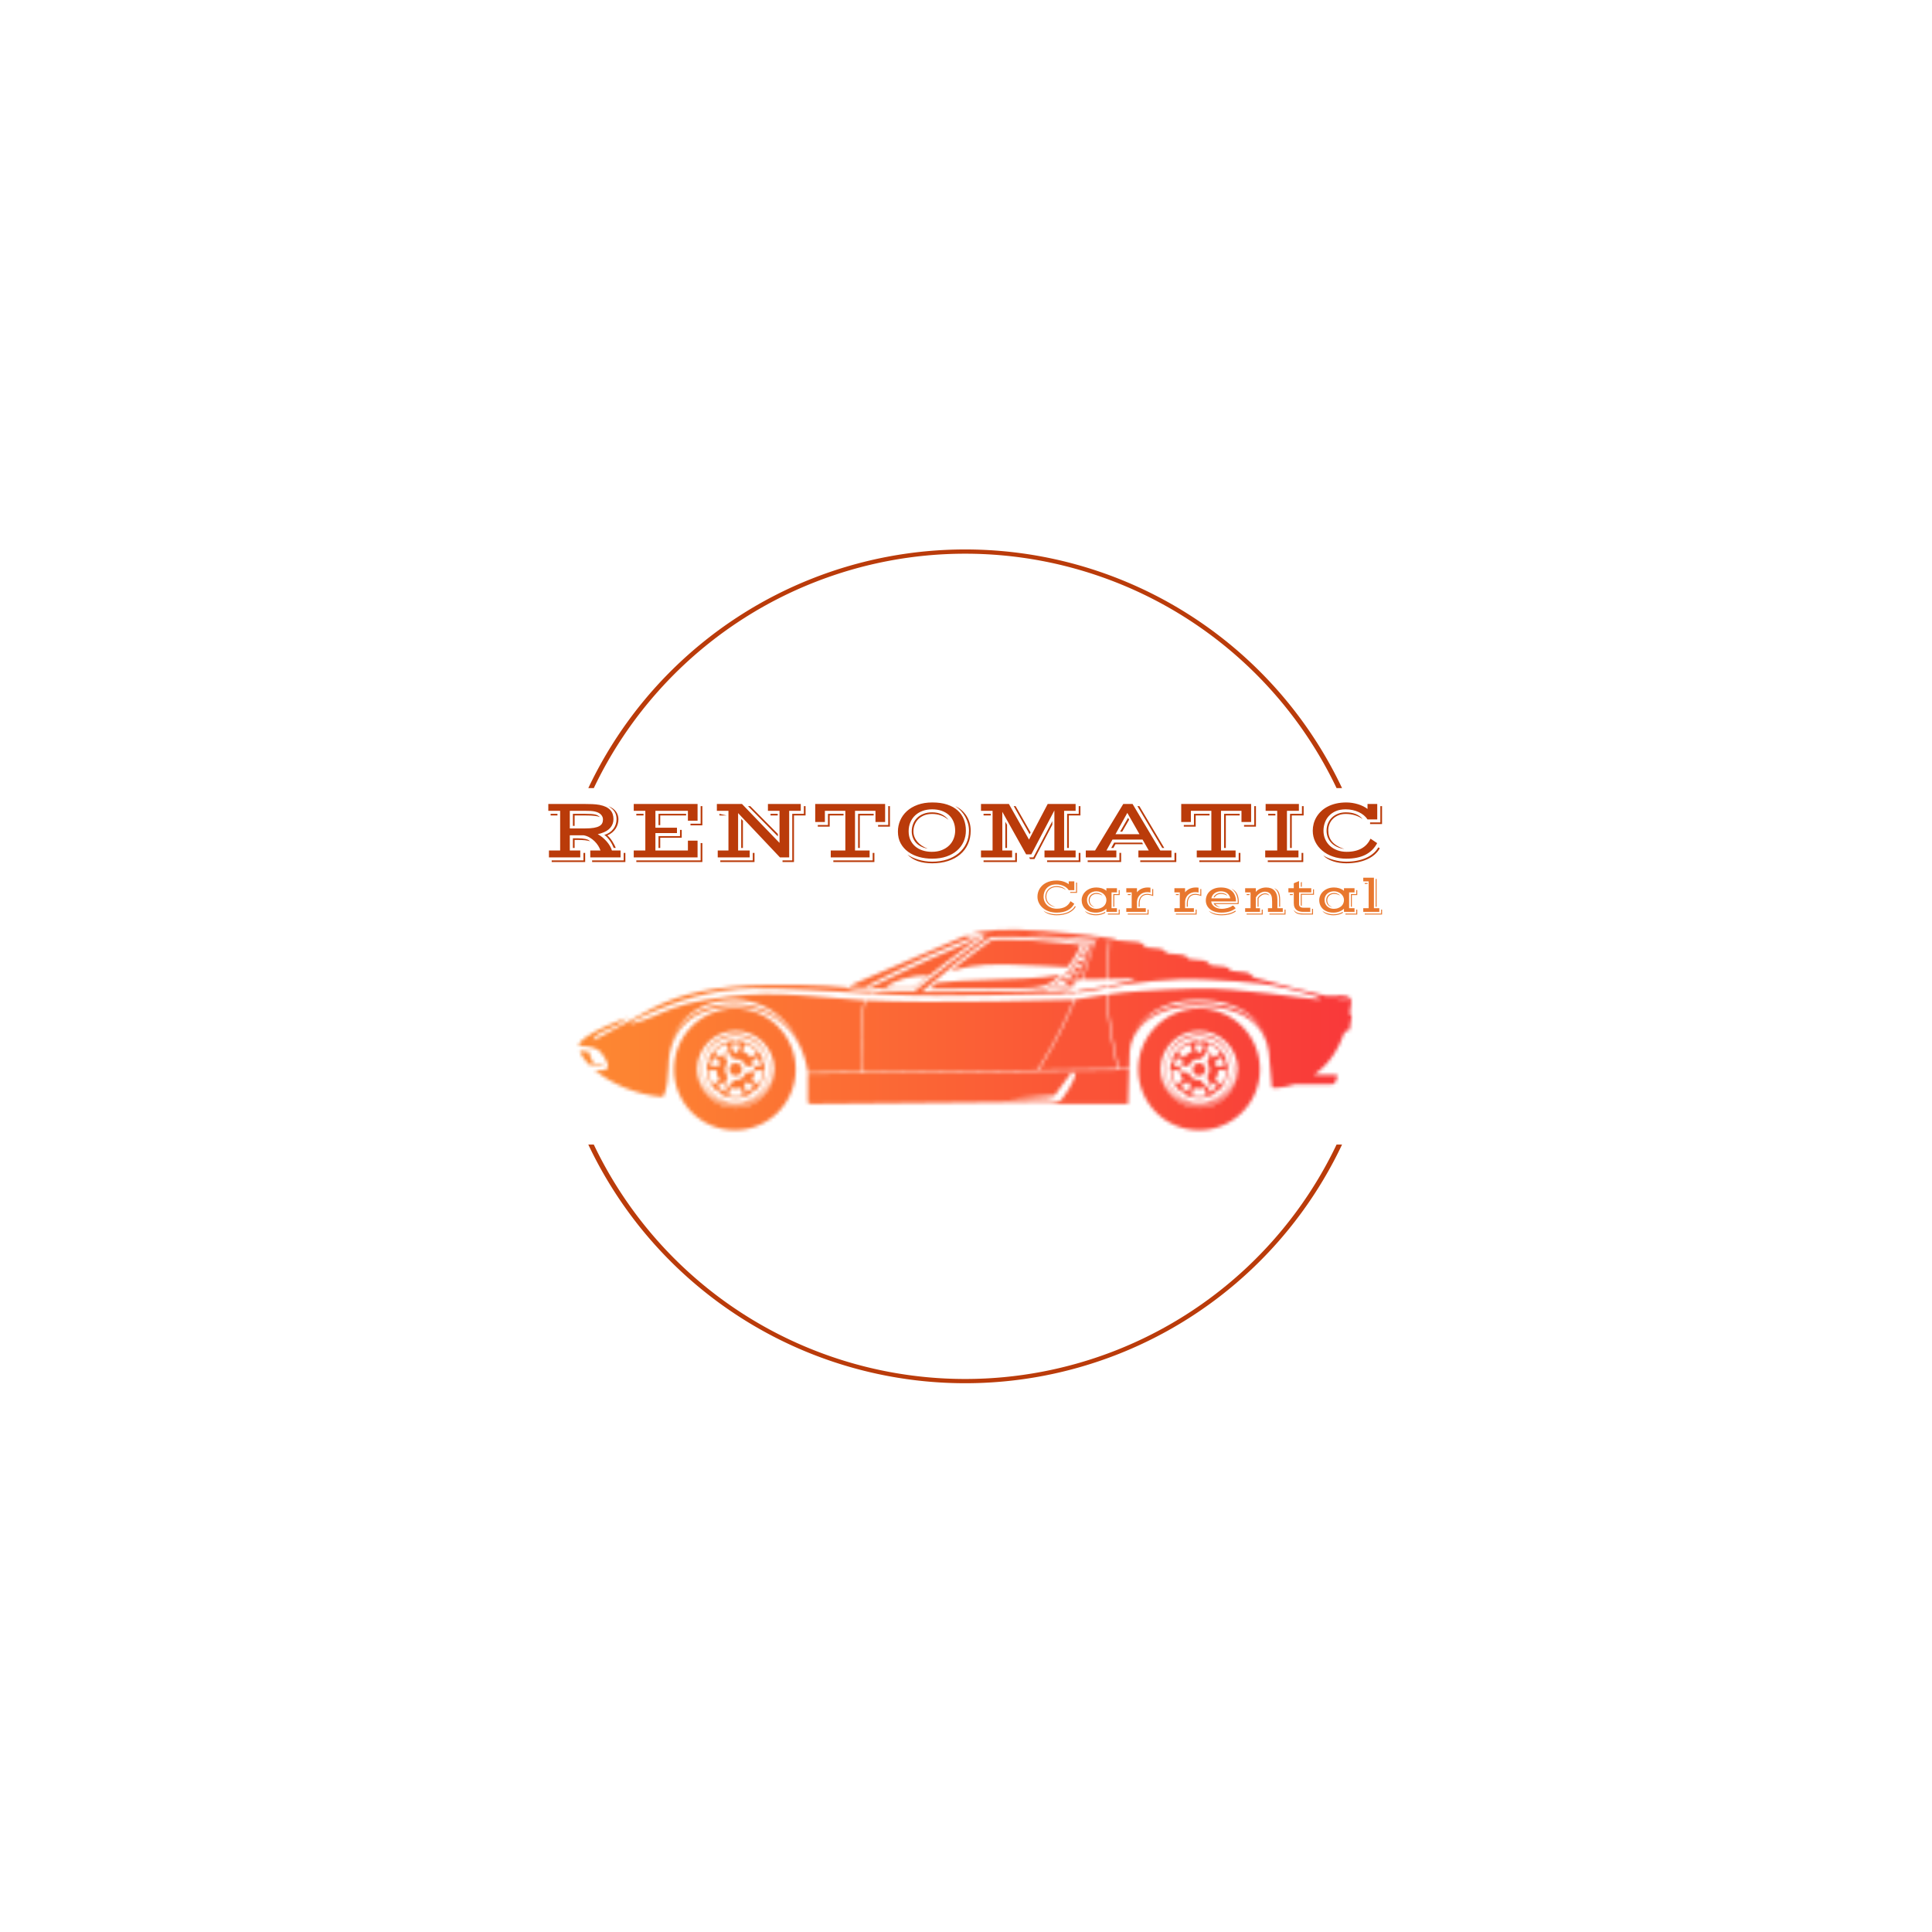 <svg xmlns="http://www.w3.org/2000/svg" version="1.1" xmlns:xlink="http://www.w3.org/1999/xlink" xmlns:svgjs="http://svgjs.dev/svgjs" width="1000" height="1000" viewBox="0 0 1000 1000"><rect width="1000" height="1000" fill="#ffffff"></rect><g transform="matrix(0.7,0,0,0.7,149.576,282.127)"><svg viewBox="0 0 396 247" data-background-color="#ffffff" preserveAspectRatio="xMidYMid meet" height="623" width="1000" xmlns="http://www.w3.org/2000/svg" xmlns:xlink="http://www.w3.org/1999/xlink"><g id="tight-bounds" transform="matrix(1,0,0,1,0.24,-0.1)"><svg viewBox="0 0 395.52 247.2" height="247.2" width="395.52"><g><svg></svg></g><g><svg viewBox="0 0 395.52 247.2" height="247.2" width="395.52"><g transform="matrix(1,0,0,1,75.544,75.556)"><svg viewBox="0 0 244.431 96.089" height="96.089" width="244.431"><g><svg viewBox="0 0 244.431 96.089" height="96.089" width="244.431"><g><svg viewBox="0 0 244.431 33.076" height="33.076" width="244.431"><g id="textblocktransform"><svg viewBox="0 0 244.431 33.076" height="33.076" width="244.431" id="textblock"><g><svg viewBox="0 0 244.431 17.84" height="17.84" width="244.431"><g transform="matrix(1,0,0,1,0,0)"><svg width="244.431" viewBox="3.52 -31.25 474.31 34.62" height="17.84" data-palette-color="#ba3b0a"><g class="wordmark-text-0" data-fill-palette-color="primary" id="text-0"><path d="M3.88 0L3.88-3.91 10.25-3.91 10.25-26.49 3.52-26.49 3.52-30.4 23.51-30.4Q26.32-30.4 28.58-30.3 30.83-30.2 32.67-29.86L32.67-29.86Q34.81-29.44 36.32-28.71 37.82-27.98 38.77-26.94 39.72-25.9 40.15-24.6 40.58-23.29 40.58-21.75L40.58-21.75Q40.58-18.95 38.82-16.87 37.06-14.79 33.52-13.7L33.52-13.7Q33.08-13.55 32.6-13.44 32.13-13.33 31.64-13.21L31.64-13.21Q32.93-12.52 34.23-11.47 35.52-10.42 36.62-9.18 37.72-7.93 38.54-6.58 39.36-5.22 39.7-3.91L39.7-3.91 44.63-3.91 44.63 0 27.39 0 27.39-3.91 33.2-3.91Q32.79-5.22 31.91-6.62 31.03-8.01 29.79-9.23 28.54-10.45 26.97-11.35 25.39-12.26 23.61-12.57L23.61-12.57 15.75-12.57 15.75-3.91 21.7-3.91 21.7 0 3.88 0ZM35.38-12.77L35.38-12.77Q37.01-13.26 38.31-14.14 39.6-15.01 40.49-16.19 41.38-17.36 41.86-18.77 42.33-20.19 42.33-21.73L42.33-21.73Q42.33-22.8 42.11-23.8 41.89-24.8 41.36-25.72 40.82-26.64 39.92-27.49 39.01-28.34 37.67-29.15L37.67-29.15Q39.18-28.59 40.27-27.8 41.36-27 42.05-26.03 42.75-25.05 43.08-23.96 43.41-22.88 43.41-21.73L43.41-21.73Q43.41-20.31 43.03-18.97 42.65-17.63 41.88-16.42 41.11-15.21 39.92-14.21 38.72-13.21 37.11-12.5L37.11-12.5Q37.84-11.91 38.56-11.05 39.28-10.18 39.92-9.19 40.55-8.2 41.06-7.21 41.58-6.23 41.87-5.4L41.87-5.4 40.72-5.4Q40.36-6.35 39.81-7.41 39.26-8.47 38.56-9.47 37.87-10.47 37.06-11.34 36.25-12.21 35.38-12.77ZM15.75-16.48L24.56-16.48Q27.49-16.48 29.42-16.81 31.35-17.14 32.51-17.79 33.67-18.43 34.14-19.38 34.62-20.34 34.62-21.56L34.62-21.56Q34.62-23.07 33.54-24.28 32.47-25.49 30.13-26.07L30.13-26.07Q29.03-26.34 27.64-26.42 26.25-26.49 24.56-26.49L24.56-26.49 15.75-26.49 15.75-16.48ZM17.5-17.94L17.5-24.78 24.56-24.78Q26.56-24.78 27.91-24.69 29.25-24.61 30.18-24.39 31.1-24.17 31.71-23.82 32.32-23.46 32.84-22.92L32.84-22.92Q32.35-23.14 31.68-23.32 31.01-23.49 30.03-23.61 29.05-23.73 27.72-23.79 26.39-23.85 24.56-23.85L24.56-23.85 18.48-23.85 18.48-17.94 17.5-17.94ZM4.83-23.85L4.83-24.78 8.72-24.78 8.72-23.85 4.83-23.85ZM17.5-5.37L17.5-10.86 20.46-10.86Q22.8-10.86 24.62-10.49 26.44-10.11 27.27-9.18L27.27-9.18Q26.59-9.38 25.92-9.52 25.24-9.67 24.4-9.75 23.56-9.84 22.45-9.89 21.34-9.94 19.78-9.94L19.78-9.94 18.48-9.94 18.48-5.37 17.5-5.37ZM28.44 1.71L46.39 1.71 46.39-2.54 47.36-2.54 47.36 2.64 28.44 2.64 28.44 1.71ZM5.44 1.71L23.51 1.71 23.51-2.54 24.49-2.54 24.49 2.64 5.44 2.64 5.44 1.71ZM52.12 0L52.12-3.91 58.71-3.91 58.71-26.49 52.12-26.49 52.12-30.4 88.43-30.4 88.43-20.87 82.93-20.87 82.93-26.49 64.45-26.49 64.45-16.87 76.71-16.87 76.71-13.82 64.45-13.82 64.45-3.91 82.93-3.91 82.93-9.52 88.43-9.52 88.43 0 52.12 0ZM84.4-18.24L84.4-19.17 90.18-19.17 90.18-29.17 91.16-29.17 91.16-18.24 84.4-18.24ZM66.21-18.33L66.21-24.78 81.91-24.78 81.91-23.85 67.19-23.85 67.19-18.33 66.21-18.33ZM53.59-23.85L53.59-24.78 57.69-24.78 57.69-23.85 53.59-23.85ZM66.21-5.37L66.21-12.11 78.44-12.11 78.44-15.65 79.42-15.65 79.42-11.18 67.19-11.18 67.19-5.37 66.21-5.37ZM53.59 1.71L90.18 1.71 90.18-8.15 91.16-8.15 91.16 2.64 53.59 2.64 53.59 1.71ZM99.9 0L99.9-3.91 106-3.91 106-26.49 99.41-26.49 99.41-30.4 113.69-30.4 135.05-8.25 135.05-26.49 128.46-26.49 128.46-30.4 147.14-30.4 147.14-26.49 140.55-26.49 140.55 0 135.3 0 111.49-25.2 111.49-3.91 118.09-3.91 118.09 0 99.9 0ZM136.76 1.71L142.3 1.71 142.3-24.78 148.9-24.78 148.9-29.17 149.87-29.17 149.87-23.85 143.28-23.85 143.28 2.64 136.76 2.64 136.76 1.71ZM117.11-29.17L118.4-29.17 134.1-13.35 134.1-11.94 117.11-29.17ZM129.93-23.85L129.93-24.78 134.03-24.78 134.03-23.85 129.93-23.85ZM100.87-23.85L100.87-24.78 104.98-23.85 104.98-23.85 100.87-23.85ZM113.25-5.37L113.25-21.88 114.23-20.8 114.23-5.37 113.25-5.37ZM101.36 1.71L119.84 1.71 119.84-2.54 120.82-2.54 120.82 2.64 101.36 2.64 101.36 1.71ZM164.2 0L164.2-3.91 172.5-3.91 172.5-26.49 160.86-26.49 160.86-20.14 155.36-20.14 155.36-30.4 195.13-30.4 195.13-20.14 189.64-20.14 189.64-26.49 178-26.49 178-3.91 186.3-3.91 186.3 0 164.2 0ZM191.11-17.5L191.11-18.43 196.89-18.43 196.89-29.17 197.87-29.17 197.87-17.5 191.11-17.5ZM179.75-5.37L179.75-24.78 188.62-24.78 188.62-23.85 180.73-23.85 180.73-5.37 179.75-5.37ZM156.83-17.5L156.83-18.43 162.61-18.43 162.61-24.78 171.48-24.78 171.48-23.85 163.59-23.85 163.59-17.5 156.83-17.5ZM165.67 1.71L188.05 1.71 188.05-2.54 189.03-2.54 189.03 2.64 165.67 2.64 165.67 1.71ZM202.41-14.67L202.41-14.67Q202.41-18.02 203.71-21.03 205.02-24.05 207.51-26.32 210-28.59 213.65-29.92 217.3-31.25 221.99-31.25L221.99-31.25Q226.87-31.25 230.47-30.04 234.07-28.83 236.43-26.68 238.78-24.54 239.93-21.61 241.08-18.68 241.08-15.23L241.08-15.23Q241.08-11.89 239.8-8.98 238.52-6.08 236.07-3.92 233.63-1.76 230.06-0.51 226.48 0.73 221.91 0.73L221.91 0.73Q217.98 0.73 214.46-0.24 210.93-1.22 208.24-3.16 205.56-5.1 203.98-7.98 202.41-10.86 202.41-14.67ZM207.8-1.66L207.8-1.66Q209.05-0.76 210.62-0.01 212.2 0.73 214.02 1.28 215.83 1.83 217.84 2.14 219.84 2.44 221.91 2.44L221.91 2.44Q226.45 2.44 230.29 1.21 234.12-0.02 236.9-2.33 239.69-4.64 241.26-7.9 242.84-11.16 242.84-15.23L242.84-15.23Q242.84-17.26 242.29-19.25 241.74-21.24 240.74-23.05 239.74-24.85 238.3-26.42 236.86-27.98 235.07-29.15L235.07-29.15Q237.15-28.2 238.77-26.75 240.4-25.29 241.52-23.49 242.64-21.68 243.23-19.58 243.81-17.48 243.81-15.23L243.81-15.23Q243.81-11.01 242.26-7.57 240.71-4.13 237.84-1.7 234.98 0.73 230.93 2.05 226.89 3.37 221.91 3.37L221.91 3.37Q217.3 3.37 213.74 2.14 210.17 0.9 207.8-1.66ZM208.51-14.87L208.51-14.87Q208.51-12.08 209.51-9.91 210.51-7.74 212.28-6.24 214.05-4.74 216.46-3.96 218.86-3.17 221.69-3.17L221.69-3.17Q224.94-3.17 227.42-4.16 229.9-5.15 231.58-6.81 233.27-8.47 234.12-10.66 234.98-12.84 234.98-15.23L234.98-15.23Q234.98-17.99 234.06-20.24 233.14-22.49 231.45-24.06 229.75-25.63 227.32-26.49 224.89-27.34 221.87-27.34L221.87-27.34Q218.94-27.34 216.48-26.45 214.03-25.56 212.26-23.93 210.49-22.29 209.5-19.98 208.51-17.68 208.51-14.87ZM210.27-14.79L210.27-14.79Q210.27-17.04 211.04-19.02 211.81-21 213.3-22.46 214.78-23.93 216.93-24.78 219.08-25.63 221.87-25.63L221.87-25.63Q224.92-25.63 227.26-24.52 229.6-23.41 231.22-21.34L231.22-21.34Q228.92-23.22 226.64-23.96 224.36-24.71 221.87-24.71L221.87-24.71Q219.35-24.71 217.37-23.93 215.4-23.14 214.04-21.79 212.69-20.43 211.97-18.63 211.24-16.82 211.24-14.79L211.24-14.79Q211.24-13.18 211.81-11.71 212.37-10.23 213.42-8.96 214.47-7.69 215.96-6.69 217.45-5.69 219.33-5L219.33-5Q217.15-5.35 215.46-6.24 213.76-7.13 212.61-8.42 211.46-9.72 210.87-11.34 210.27-12.96 210.27-14.79ZM249.67 0L249.67-3.91 256.26-3.91 256.26-26.49 249.67-26.49 249.67-30.4 265.54-30.4 276.99-10.13 287.63-30.4 303.5-30.4 303.5-26.49 296.96-26.49 296.96-3.91 303.5-3.91 303.5 0 285.8 0 285.8-3.91 291.42-3.91 291.42-26.71 278.31-1.73 275.35-1.73 261.8-25.93 261.8-3.91 267.37-3.91 267.37 0 249.67 0ZM298.67-5.37L298.67-24.78 305.26-24.78 305.26-29.17 306.24-29.17 306.24-23.85 299.65-23.85 299.65-5.37 298.67-5.37ZM277.33-13.18L268.3-29.15 269.37-29.15 277.89-14.21 277.33-13.18ZM251.13-23.85L251.13-24.78 255.24-24.78 255.24-23.85 251.13-23.85ZM277.06 0L279.46 0 290.25-20.61 290.25-18.58 280.09 0.93 277.58 0.93 277.06 0ZM263.51-5.37L263.51-20.31 264.49-18.58 264.49-5.37 263.51-5.37ZM287.27 1.71L305.26 1.71 305.26-2.54 306.24-2.54 306.24 2.64 287.27 2.64 287.27 1.71ZM251.13 1.71L269.13 1.71 269.13-2.54 270.1-2.54 270.1 2.64 251.13 2.64 251.13 1.71ZM309.29 0L309.29-3.91 314.56-3.91 330.62-30.4 335.9-30.4 351.67-3.91 358.02-3.91 358.02 0 339.22 0 339.22-3.91 345.13-3.91 341.59-10.13 324.47-10.13 321.03-3.91 326.67-3.91 326.67 0 309.29 0ZM338.66-29.15L339.78-29.15 353.92-5.37 352.79-5.37 338.66-29.15ZM326.18-13.18L339.83-13.18 332.92-25.32 326.18-13.18ZM328.82-14.65L333.36-22.53 333.94-21.46 330.01-14.65 328.82-14.65ZM323.76-5.37L325.42-8.42 341.37-8.42 341.81-7.5 326.16-7.5 325.01-5.37 323.76-5.37ZM340.27 1.71L359.75 1.71 359.75-2.56 360.78-2.56 360.78 2.64 340.27 2.64 340.27 1.71ZM310.36 1.71L328.43 1.71 328.43-2.56 329.4-2.56 329.4 2.64 310.36 2.64 310.36 1.71ZM372.42 0L372.42-3.91 380.72-3.91 380.72-26.49 369.07-26.49 369.07-20.14 363.58-20.14 363.58-30.4 403.35-30.4 403.35-20.14 397.86-20.14 397.86-26.49 386.21-26.49 386.21-3.91 394.51-3.91 394.51 0 372.42 0ZM399.32-17.5L399.32-18.43 405.11-18.43 405.11-29.17 406.09-29.17 406.09-17.5 399.32-17.5ZM387.97-5.37L387.97-24.78 396.83-24.78 396.83-23.85 388.95-23.85 388.95-5.37 387.97-5.37ZM365.05-17.5L365.05-18.43 370.83-18.43 370.83-24.78 379.69-24.78 379.69-23.85 371.81-23.85 371.81-17.5 365.05-17.5ZM373.88 1.71L396.27 1.71 396.27-2.54 397.25-2.54 397.25 2.64 373.88 2.64 373.88 1.71ZM411.36 0L411.36-3.91 418.19-3.91 418.19-26.49 411.6-26.49 411.6-30.4 430.52-30.4 430.52-26.49 423.73-26.49 423.73-3.91 430.28-3.91 430.28 0 411.36 0ZM425.49-5.37L425.49-24.78 432.26-24.78 432.26-29.17 433.23-29.17 433.23-23.85 426.47-23.85 426.47-5.37 425.49-5.37ZM413.07-23.85L413.07-24.78 417.17-24.78 417.17-23.85 413.07-23.85ZM412.82 1.71L432.04 1.71 432.04-2.54 433.01-2.54 433.01 2.64 412.82 2.64 412.82 1.71ZM438.41-15.19L438.41-15.19Q438.41-17.21 438.93-19.19 439.46-21.17 440.52-22.95 441.58-24.73 443.17-26.26 444.75-27.78 446.88-28.89 449-30 451.67-30.63 454.35-31.25 457.55-31.25L457.55-31.25Q459.25-31.25 460.94-30.98 462.62-30.71 464.17-30.24 465.72-29.76 467.1-29.08 468.48-28.39 469.56-27.56L469.56-27.56 469.56-30.4 475.1-30.4 475.1-21.61 469.56-21.61Q468.78-22.85 467.51-23.91 466.24-24.98 464.63-25.73 463.01-26.49 461.11-26.92 459.21-27.34 457.16-27.34L457.16-27.34Q453.93-27.34 451.55-26.32 449.17-25.29 447.61-23.6 446.05-21.9 445.28-19.71 444.51-17.53 444.51-15.19L444.51-15.19Q444.51-12.55 445.49-10.34 446.46-8.13 448.21-6.54 449.95-4.96 452.37-4.06 454.79-3.17 457.69-3.17L457.69-3.17Q460.33-3.17 462.48-3.69 464.63-4.2 466.31-5.16 468-6.13 469.23-7.52 470.46-8.91 471.29-10.64L471.29-10.64 475.05-8.11Q472.78-3.76 468.42-1.51 464.06 0.73 457.47 0.73L457.47 0.73Q453.32 0.73 449.83-0.49 446.34-1.71 443.8-3.86 441.26-6.01 439.83-8.91 438.41-11.82 438.41-15.19ZM471.02-18.97L471.02-19.9 476.86-19.9 476.86-29.15 477.83-29.15 477.83-18.97 471.02-18.97ZM446.27-15.21L446.27-15.21Q446.27-17.48 447.07-19.38 447.88-21.29 449.33-22.68 450.78-24.07 452.8-24.85 454.81-25.63 457.25-25.63L457.25-25.63Q460.45-25.63 462.88-24.65 465.31-23.66 466.77-21.83L466.77-21.83Q464.65-23.32 462.27-24.01 459.89-24.71 457.16-24.71L457.16-24.71Q454.84-24.71 452.99-23.95 451.15-23.19 449.87-21.91 448.59-20.63 447.91-18.93 447.24-17.24 447.24-15.36L447.24-15.36Q447.24-13.53 447.74-11.95 448.24-10.38 449.33-9.06 450.42-7.74 452.15-6.67 453.88-5.59 456.37-4.79L456.37-4.79Q454.08-5.1 452.21-5.98 450.34-6.86 449.03-8.2 447.71-9.55 446.99-11.32 446.27-13.09 446.27-15.21ZM444.36-1.17L444.36-1.17Q445.53-0.37 447.08 0.31 448.63 0.98 450.36 1.45 452.08 1.93 453.92 2.19 455.76 2.44 457.52 2.44L457.52 2.44Q460.65 2.44 463.47 1.9 466.29 1.37 468.64 0.33 471-0.71 472.8-2.23 474.61-3.76 475.71-5.71L475.71-5.71 476.56-5.2Q475.44-3.17 473.59-1.57 471.73 0.02 469.28 1.12 466.82 2.22 463.83 2.8 460.84 3.37 457.47 3.37L457.47 3.37Q455.54 3.37 453.64 3.09 451.74 2.81 450.01 2.23 448.29 1.66 446.84 0.82 445.39-0.02 444.36-1.17Z" fill="#ba3b0a" data-fill-palette-color="primary"></path></g></svg></g></svg></g><g transform="matrix(1,0,0,1,143.404,22.051)"><svg viewBox="0 0 101.027 11.025" height="11.025" width="101.027"><g transform="matrix(1,0,0,1,0,0)"><svg width="101.027" viewBox="2.44 -34.06 343.17 37.45" height="11.025" data-palette-color="#e8772e"><path d="M2.44-15.19L2.44-15.19Q2.44-17.21 2.97-19.19 3.49-21.17 4.55-22.95 5.62-24.73 7.2-26.26 8.79-27.78 10.91-28.89 13.04-30 15.71-30.63 18.38-31.25 21.58-31.25L21.58-31.25Q23.29-31.25 24.98-30.98 26.66-30.71 28.21-30.24 29.76-29.76 31.14-29.08 32.52-28.39 33.59-27.56L33.59-27.56 33.59-30.4 39.14-30.4 39.14-21.61 33.59-21.61Q32.81-22.85 31.54-23.91 30.27-24.98 28.66-25.73 27.05-26.49 25.15-26.92 23.24-27.34 21.19-27.34L21.19-27.34Q17.97-27.34 15.59-26.32 13.21-25.29 11.65-23.6 10.08-21.9 9.31-19.71 8.54-17.53 8.54-15.19L8.54-15.19Q8.54-12.55 9.52-10.34 10.5-8.13 12.24-6.54 13.99-4.96 16.41-4.06 18.82-3.17 21.73-3.17L21.73-3.17Q24.37-3.17 26.51-3.69 28.66-4.2 30.35-5.16 32.03-6.13 33.26-7.52 34.5-8.91 35.33-10.64L35.33-10.64 39.09-8.11Q36.82-3.76 32.46-1.51 28.1 0.73 21.51 0.73L21.51 0.73Q17.36 0.73 13.87-0.49 10.38-1.71 7.84-3.86 5.3-6.01 3.87-8.91 2.44-11.82 2.44-15.19ZM35.06-18.97L35.06-19.9 40.89-19.9 40.89-29.15 41.87-29.15 41.87-18.97 35.06-18.97ZM10.3-15.21L10.3-15.21Q10.3-17.48 11.11-19.38 11.91-21.29 13.37-22.68 14.82-24.07 16.83-24.85 18.85-25.63 21.29-25.63L21.29-25.63Q24.49-25.63 26.92-24.65 29.35-23.66 30.81-21.83L30.81-21.83Q28.69-23.32 26.31-24.01 23.93-24.71 21.19-24.71L21.19-24.71Q18.87-24.71 17.03-23.95 15.19-23.19 13.9-21.91 12.62-20.63 11.95-18.93 11.28-17.24 11.28-15.36L11.28-15.36Q11.28-13.53 11.78-11.95 12.28-10.38 13.37-9.06 14.45-7.74 16.19-6.67 17.92-5.59 20.41-4.79L20.41-4.79Q18.12-5.1 16.25-5.98 14.38-6.86 13.06-8.2 11.74-9.55 11.02-11.32 10.3-13.09 10.3-15.21ZM8.4-1.17L8.4-1.17Q9.57-0.37 11.12 0.31 12.67 0.98 14.39 1.45 16.11 1.93 17.96 2.19 19.8 2.44 21.56 2.44L21.56 2.44Q24.68 2.44 27.5 1.9 30.32 1.37 32.68 0.33 35.03-0.71 36.84-2.23 38.65-3.76 39.75-5.71L39.75-5.71 40.6-5.2Q39.48-3.17 37.62-1.57 35.77 0.02 33.31 1.12 30.86 2.22 27.87 2.8 24.88 3.37 21.51 3.37L21.51 3.37Q19.58 3.37 17.68 3.09 15.77 2.81 14.05 2.23 12.33 1.66 10.88 0.82 9.42-0.02 8.4-1.17ZM46.46-11.69L46.46-11.69Q46.46-13.96 47.41-16.21 48.36-18.46 50.23-20.25 52.1-22.05 54.86-23.17 57.61-24.29 61.2-24.29L61.2-24.29Q62.35-24.29 63.66-24.12 64.96-23.95 66.27-23.56 67.58-23.17 68.82-22.52 70.07-21.88 71.09-20.95L71.09-20.95 71.09-23.56 81.59-23.56 81.59-19.41 76.22-19.41 76.22-3.66 81.59-3.66 81.59 0 71.09 0 71.09-3.17Q70.14-2.22 68.93-1.49 67.72-0.76 66.37-0.27 65.01 0.22 63.56 0.48 62.11 0.73 60.67 0.73L60.67 0.73Q57.15 0.73 54.49-0.27 51.83-1.27 50.05-2.97 48.26-4.66 47.36-6.92 46.46-9.18 46.46-11.69ZM77.98-5.13L77.98-17.7 83.35-17.7 83.35-21.7 84.32-21.7 84.32-16.77 78.95-16.77 78.95-5.13 77.98-5.13ZM51.76-11.89L51.76-11.89Q51.76-9.86 52.48-8.23 53.2-6.59 54.44-5.44 55.69-4.3 57.39-3.66 59.1-3.03 61.08-3.03L61.08-3.03Q62.23-3.03 63.41-3.26 64.6-3.49 65.71-3.97 66.82-4.44 67.81-5.16 68.8-5.88 69.52-6.87 70.24-7.86 70.66-9.13 71.09-10.4 71.09-11.96L71.09-11.96Q71.09-13.7 70.29-15.25 69.48-16.8 68.12-17.97 66.77-19.14 64.96-19.82 63.16-20.51 61.15-20.51L61.15-20.51Q59.15-20.51 57.43-19.9 55.71-19.29 54.45-18.16 53.2-17.04 52.48-15.44 51.76-13.84 51.76-11.89ZM53.44-11.77L53.44-11.77Q53.44-13.31 54.01-14.59 54.59-15.87 55.61-16.81 56.64-17.75 58.05-18.27 59.47-18.8 61.15-18.8L61.15-18.8Q62.42-18.8 63.45-18.52 64.48-18.24 65.23-17.83 65.99-17.43 66.48-17 66.97-16.58 67.16-16.26L67.16-16.26Q65.84-16.99 64.45-17.43 63.06-17.87 61.15-17.87L61.15-17.87Q59.62-17.87 58.38-17.37 57.15-16.87 56.27-16.02 55.39-15.16 54.92-14.04 54.44-12.92 54.44-11.67L54.44-11.67Q54.44-10.5 54.71-9.47 54.98-8.45 55.58-7.58 56.17-6.71 57.14-5.99 58.1-5.27 59.47-4.74L59.47-4.74Q57.93-5 56.8-5.65 55.66-6.3 54.92-7.23 54.17-8.15 53.81-9.31 53.44-10.47 53.44-11.77ZM72.56 1.71L83.35 1.71 83.35-2.29 84.32-2.29 84.32 2.64 72.56 2.64 72.56 1.71ZM49.61-1.05L49.61-1.05Q50.61-0.24 51.88 0.4 53.15 1.05 54.59 1.5 56.03 1.95 57.58 2.2 59.13 2.44 60.69 2.44L60.69 2.44Q63.4 2.44 65.76 1.77 68.11 1.1 69.94-0.1L69.94-0.1 69.94 1.03Q68.11 2.12 65.71 2.75 63.3 3.37 60.72 3.37L60.72 3.37Q58.93 3.37 57.22 3.09 55.52 2.81 54.05 2.25 52.59 1.68 51.44 0.85 50.29 0.02 49.61-1.05ZM90.91 0L90.91-3.66 96.28-3.66 96.28-19.41 90.91-19.41 90.91-23.56 101.53-23.56 101.53-19.48Q102.29-20.46 103.35-21.34 104.41-22.22 105.76-22.88 107.1-23.54 108.69-23.91 110.27-24.29 112.08-24.29L112.08-24.29Q112.62-24.29 113.42-24.26 114.23-24.22 114.96-24.1L114.96-24.1 114.96-19.31Q114.11-19.51 113.28-19.58 112.45-19.65 111.66-19.65L111.66-19.65Q109.71-19.65 107.97-19.03 106.22-18.41 104.85-17.22 103.49-16.04 102.61-14.33 101.73-12.62 101.53-10.42L101.53-10.42 101.53-3.66 110.32-3.66 110.32 0 90.91 0ZM103.24-5.13L103.24-8.23Q103.24-10.52 103.83-12.33 104.41-14.14 105.5-15.38 106.59-16.63 108.15-17.29 109.71-17.94 111.66-17.94L111.66-17.94Q112.08-17.94 112.71-17.88 113.35-17.82 114.05-17.7 114.74-17.58 115.45-17.4 116.16-17.21 116.72-16.97L116.72-16.97 116.72-22.73 117.7-22.73 117.7-15.75Q117.01-16.04 116.22-16.27 115.42-16.5 114.61-16.67 113.79-16.85 113.03-16.93 112.28-17.02 111.66-17.02L111.66-17.02Q109.88-17.02 108.5-16.43 107.12-15.84 106.17-14.75 105.22-13.65 104.72-12.06 104.22-10.47 104.22-8.47L104.22-8.47 104.22-5.13 103.24-5.13ZM92.38-16.77L92.38-17.7 95.26-17.7 95.26-16.77 92.38-16.77ZM92.38 1.71L112.08 1.71 112.08-2.29 113.06-2.29 113.06 2.64 92.38 2.64 92.38 1.71ZM138.81 0L138.81-3.66 144.18-3.66 144.18-19.41 138.81-19.41 138.81-23.56 149.43-23.56 149.43-19.48Q150.19-20.46 151.25-21.34 152.31-22.22 153.65-22.88 154.99-23.54 156.58-23.91 158.17-24.29 159.98-24.29L159.98-24.29Q160.51-24.29 161.32-24.26 162.12-24.22 162.86-24.1L162.86-24.1 162.86-19.31Q162-19.51 161.17-19.58 160.34-19.65 159.56-19.65L159.56-19.65Q157.61-19.65 155.86-19.03 154.12-18.41 152.75-17.22 151.38-16.04 150.5-14.33 149.62-12.62 149.43-10.42L149.43-10.42 149.43-3.66 158.22-3.66 158.22 0 138.81 0ZM151.14-5.13L151.14-8.23Q151.14-10.52 151.72-12.33 152.31-14.14 153.4-15.38 154.48-16.63 156.04-17.29 157.61-17.94 159.56-17.94L159.56-17.94Q159.98-17.94 160.61-17.88 161.24-17.82 161.94-17.7 162.64-17.58 163.34-17.4 164.05-17.21 164.61-16.97L164.61-16.97 164.61-22.73 165.59-22.73 165.59-15.75Q164.91-16.04 164.11-16.27 163.32-16.5 162.5-16.67 161.68-16.85 160.93-16.93 160.17-17.02 159.56-17.02L159.56-17.02Q157.78-17.02 156.4-16.43 155.02-15.84 154.07-14.75 153.12-13.65 152.61-12.06 152.11-10.47 152.11-8.47L152.11-8.47 152.11-5.13 151.14-5.13ZM140.27-16.77L140.27-17.7 143.15-17.7 143.15-16.77 140.27-16.77ZM140.27 1.71L159.98 1.71 159.98-2.29 160.95-2.29 160.95 2.64 140.27 2.64 140.27 1.71ZM170.1-11.33L170.1-11.33Q170.1-13.92 171.06-16.26 172.01-18.6 173.91-20.39 175.82-22.17 178.65-23.23 181.48-24.29 185.22-24.29L185.22-24.29Q188.73-24.29 191.49-23.35 194.25-22.41 196.18-20.63 198.11-18.85 199.12-16.27 200.13-13.7 200.13-10.4L200.13-10.4 175.45-10.4Q175.67-8.64 176.59-7.28 177.5-5.91 178.92-4.97 180.33-4.03 182.13-3.54 183.92-3.05 185.88-3.05L185.88-3.05Q187.46-3.05 189.11-3.31 190.76-3.56 192.22-4 193.69-4.44 194.84-4.99 195.98-5.54 196.59-6.13L196.59-6.13 197.52-6.13 199.82-3.64Q197.3-1.49 193.7-0.38 190.1 0.73 185.75 0.73L185.75 0.73Q181.97 0.73 179.05-0.2 176.13-1.12 174.15-2.76 172.16-4.39 171.13-6.59 170.1-8.79 170.1-11.33ZM177.8-8.69L201.79-8.69Q201.84-9.06 201.87-9.48 201.89-9.91 201.89-10.4L201.89-10.4Q201.89-12.48 201.46-14.37 201.04-16.26 200.22-17.88 199.4-19.51 198.21-20.85 197.01-22.19 195.5-23.14L195.5-23.14Q197.11-22.51 198.46-21.4 199.82-20.29 200.79-18.7 201.77-17.11 202.32-15.04 202.87-12.96 202.87-10.4L202.87-10.4Q202.87-10.21 202.86-9.91 202.84-9.62 202.82-9.25 202.8-8.89 202.76-8.51 202.72-8.13 202.67-7.76L202.67-7.76 179.6-7.76Q180.07-6.98 181.31-6.16 182.56-5.35 184.53-4.79L184.53-4.79Q183.31-4.79 182.25-5.08 181.19-5.37 180.32-5.88 179.46-6.4 178.81-7.12 178.16-7.84 177.8-8.69L177.8-8.69ZM175.6-13.45L194.49-13.45Q194.1-15.14 193.29-16.46 192.47-17.77 191.27-18.66 190.08-19.56 188.54-20.03 187-20.51 185.17-20.51L185.17-20.51Q183.19-20.51 181.57-19.98 179.94-19.46 178.72-18.52 177.5-17.58 176.71-16.28 175.92-14.99 175.6-13.45L175.6-13.45ZM178.94-14.5L177.82-14.5Q178.72-16.5 180.66-17.65 182.6-18.8 185.17-18.8L185.17-18.8Q186.22-18.8 187.21-18.63 188.2-18.46 189.04-18.1 189.88-17.75 190.51-17.24 191.15-16.72 191.52-16.06L191.52-16.06Q190.12-16.99 188.54-17.43 186.95-17.87 185.12-17.87L185.12-17.87Q183-17.87 181.38-16.99 179.77-16.11 178.94-14.5L178.94-14.5ZM173.06-1.07L173.06-1.07Q175.43 0.61 178.56 1.54 181.7 2.47 185.75 2.47L185.75 2.47Q189.71 2.47 193.16 1.56 196.62 0.66 199.4-1.2L199.4-1.2 200.06-0.49Q196.91 1.64 193.43 2.51 189.95 3.39 186.14 3.39L186.14 3.39Q181.19 3.39 177.93 2.2 174.67 1 173.06-1.07ZM209.26 0L209.26-3.66 214.63-3.66 214.63-19.41 209.26-19.41 209.26-23.56 219.88-23.56 219.88-19.87Q220.64-20.8 221.7-21.61 222.76-22.41 224.08-23.01 225.4-23.61 226.94-23.95 228.48-24.29 230.16-24.29L230.16-24.29Q232.7-24.29 234.78-23.57 236.85-22.85 238.32-21.35 239.78-19.85 240.57-17.57 241.37-15.28 241.37-12.16L241.37-12.16 241.37-3.66 246.74-3.66 246.74 0 231.97 0 231.97-3.66 236.12-3.66 236.12-10.08Q236.12-12.06 235.93-13.61 235.75-15.16 235.41-16.04L235.41-16.04Q234.97-17.16 234.3-17.94 233.63-18.73 232.79-19.21 231.94-19.7 230.94-19.92 229.94-20.14 228.82-20.14L228.82-20.14Q227.62-20.14 226.34-19.7 225.06-19.26 223.85-18.47 222.64-17.68 221.6-16.6 220.57-15.53 219.88-14.28L219.88-14.28 219.88-3.66 224.03-3.66 224.03 0 209.26 0ZM243.12-5.13L243.12-11.99Q243.12-14.14 242.8-15.98 242.47-17.82 241.81-19.3 241.15-20.78 240.18-21.85 239.22-22.92 237.95-23.56L237.95-23.56Q239.61-23.14 240.78-22.16 241.95-21.17 242.69-19.65 243.42-18.14 243.76-16.16 244.1-14.18 244.1-11.82L244.1-11.82 244.1-5.13 243.12-5.13ZM221.64-5.13L221.64-13.67Q222.25-14.75 223.09-15.63 223.94-16.5 224.92-17.13 225.91-17.75 227-18.09 228.09-18.43 229.16-18.43L229.16-18.43Q230.84-18.43 231.89-17.8 232.94-17.16 233.43-16.19L233.43-16.19Q232.68-16.75 231.66-17.14 230.65-17.53 229.11-17.53L229.11-17.53Q228.16-17.53 227.18-17.18 226.21-16.82 225.33-16.24 224.45-15.65 223.74-14.89 223.03-14.14 222.62-13.35L222.62-13.35 222.62-5.13 221.64-5.13ZM210.73-16.77L210.73-17.7 213.61-17.7 213.61-16.77 210.73-16.77ZM233.43 1.71L248.5 1.71 248.5-2.29 249.47-2.29 249.47 2.64 233.43 2.64 233.43 1.71ZM210.73 1.71L225.79 1.71 225.79-2.29 226.77-2.29 226.77 2.64 210.73 2.64 210.73 1.71ZM257.7-8.74L257.7-19.41 252.33-19.41 252.33-23.56 257.7-23.56 257.7-28.49 262.95-30.69 262.95-23.56 275.08-23.56 275.08-19.41 262.95-19.41 262.95-7.76Q262.95-5.93 264.09-5.04 265.24-4.15 267.22-4.15L267.22-4.15 274.1-4.15 274.1 0 267.22 0Q265.24 0 263.51-0.43 261.77-0.85 260.48-1.87 259.19-2.88 258.44-4.55 257.7-6.23 257.7-8.74L257.7-8.74ZM264.7-25.02L264.7-29.35 265.68-29.79 265.68-25.02 264.7-25.02ZM264.66-6.76L264.66-17.97 276.84-17.97 276.84-22.46 277.81-22.46 277.81-17.04 265.63-17.04 265.63-5.79Q264.8-6.01 264.66-6.76L264.66-6.76ZM253.79-16.77L253.79-17.7 256.72-17.7 256.72-16.77 253.79-16.77ZM257.55-2.1L257.55-2.1Q258.33-1 259.3-0.27 260.26 0.46 261.46 0.9 262.65 1.34 264.07 1.53 265.49 1.71 267.17 1.71L267.17 1.71 275.86 1.71 275.86-3.05 276.84-3.05 276.84 2.64 267.05 2.64Q265.17 2.64 263.63 2.39 262.09 2.15 260.91 1.6 259.72 1.05 258.88 0.13 258.04-0.78 257.55-2.1ZM283.04-11.69L283.04-11.69Q283.04-13.96 283.99-16.21 284.94-18.46 286.81-20.25 288.68-22.05 291.44-23.17 294.19-24.29 297.78-24.29L297.78-24.29Q298.93-24.29 300.24-24.12 301.54-23.95 302.85-23.56 304.15-23.17 305.4-22.52 306.65-21.88 307.67-20.95L307.67-20.95 307.67-23.56 318.17-23.56 318.17-19.41 312.8-19.41 312.8-3.66 318.17-3.66 318.17 0 307.67 0 307.67-3.17Q306.72-2.22 305.51-1.49 304.3-0.76 302.95-0.27 301.59 0.22 300.14 0.48 298.69 0.73 297.25 0.73L297.25 0.73Q293.73 0.73 291.07-0.27 288.41-1.27 286.63-2.97 284.84-4.66 283.94-6.92 283.04-9.18 283.04-11.69ZM314.56-5.13L314.56-17.7 319.93-17.7 319.93-21.7 320.9-21.7 320.9-16.77 315.53-16.77 315.53-5.13 314.56-5.13ZM288.33-11.89L288.33-11.89Q288.33-9.86 289.05-8.23 289.77-6.59 291.02-5.44 292.27-4.3 293.97-3.66 295.68-3.03 297.66-3.03L297.66-3.03Q298.81-3.03 299.99-3.26 301.18-3.49 302.29-3.97 303.4-4.44 304.39-5.16 305.38-5.88 306.1-6.87 306.82-7.86 307.24-9.13 307.67-10.4 307.67-11.96L307.67-11.96Q307.67-13.7 306.86-15.25 306.06-16.8 304.7-17.97 303.35-19.14 301.54-19.82 299.74-20.51 297.73-20.51L297.73-20.51Q295.73-20.51 294.01-19.9 292.29-19.29 291.03-18.16 289.77-17.04 289.05-15.44 288.33-13.84 288.33-11.89ZM290.02-11.77L290.02-11.77Q290.02-13.31 290.59-14.59 291.17-15.87 292.19-16.81 293.22-17.75 294.63-18.27 296.05-18.8 297.73-18.8L297.73-18.8Q299-18.8 300.03-18.52 301.05-18.24 301.81-17.83 302.57-17.43 303.06-17 303.54-16.58 303.74-16.26L303.74-16.26Q302.42-16.99 301.03-17.43 299.64-17.87 297.73-17.87L297.73-17.87Q296.2-17.87 294.96-17.37 293.73-16.87 292.85-16.02 291.97-15.16 291.5-14.04 291.02-12.92 291.02-11.67L291.02-11.67Q291.02-10.5 291.29-9.47 291.56-8.45 292.16-7.58 292.75-6.71 293.72-5.99 294.68-5.27 296.05-4.74L296.05-4.74Q294.51-5 293.38-5.65 292.24-6.3 291.5-7.23 290.75-8.15 290.39-9.31 290.02-10.47 290.02-11.77ZM309.14 1.71L319.93 1.71 319.93-2.29 320.9-2.29 320.9 2.64 309.14 2.64 309.14 1.71ZM286.19-1.05L286.19-1.05Q287.19-0.24 288.46 0.4 289.73 1.05 291.17 1.5 292.61 1.95 294.16 2.2 295.71 2.44 297.27 2.44L297.27 2.44Q299.98 2.44 302.34 1.77 304.69 1.1 306.52-0.1L306.52-0.1 306.52 1.03Q304.69 2.12 302.29 2.75 299.88 3.37 297.29 3.37L297.29 3.37Q295.51 3.37 293.8 3.09 292.09 2.81 290.63 2.25 289.16 1.68 288.02 0.85 286.87 0.02 286.19-1.05ZM326.88 0L326.88-3.66 332.25-3.66 332.25-30.4 326.88-30.4 326.88-34.06 337.5-34.06 337.5-3.66 342.87-3.66 342.87 0 326.88 0ZM339.21-5.13L339.21-32.81 340.19-32.81 340.19-5.13 339.21-5.13ZM328.35-27.76L328.35-28.69 331.23-28.69 331.23-27.76 328.35-27.76ZM328.35 1.71L344.63 1.71 344.63-2.29 345.61-2.29 345.61 2.64 328.35 2.64 328.35 1.71Z" opacity="1" transform="matrix(1,0,0,1,0,0)" fill="#e8772e" class="slogan-text-1" data-fill-palette-color="secondary" id="text-1"></path></svg></g></svg></g></svg></g></svg></g><g transform="matrix(1,0,0,1,8.922,37.287)"><svg viewBox="0 0 226.588 58.802" height="58.802" width="226.588"><g><svg xmlns="http://www.w3.org/2000/svg" xmlns:xlink="http://www.w3.org/1999/xlink" version="1.1" x="0" y="0" viewBox="0.738 41.415 98.31 25.512" enable-background="new 0 0 100 100" xml:space="preserve" height="58.802" width="226.588" class="icon-icon-0" data-fill-palette-color="accent" id="icon-0"></svg></g></svg></g><g></g></svg></g></svg></g><g><path d="M87.279 71.344A122.216 122.216 0 0 1 308.241 71.344L306.632 71.344A120.607 120.607 0 0 0 88.888 71.344L87.279 71.344M87.279 175.856A122.216 122.216 0 0 0 308.241 175.856L306.632 175.856A120.607 120.607 0 0 1 88.888 175.856L87.279 175.856" fill="#ba3b0a" stroke="transparent" data-fill-palette-color="tertiary"></path></g></svg></g><defs></defs><mask id="80ff5563-9493-447c-abf3-de3ce2ec22fd"><g id="SvgjsG1068"><svg viewBox="0 0 395.52 247.2" height="247.2" width="395.52"><g><svg></svg></g><g><svg viewBox="0 0 395.52 247.2" height="247.2" width="395.52"><g transform="matrix(1,0,0,1,75.544,75.556)"><svg viewBox="0 0 244.431 96.089" height="96.089" width="244.431"><g><svg viewBox="0 0 244.431 96.089" height="96.089" width="244.431"><g><svg viewBox="0 0 244.431 33.076" height="33.076" width="244.431"><g id="SvgjsG1067"><svg viewBox="0 0 244.431 33.076" height="33.076" width="244.431" id="SvgjsSvg1066"><g><svg viewBox="0 0 244.431 17.84" height="17.84" width="244.431"><g transform="matrix(1,0,0,1,0,0)"><svg width="244.431" viewBox="3.52 -31.25 474.31 34.62" height="17.84" data-palette-color="#ba3b0a"><g class="wordmark-text-0" data-fill-palette-color="primary" id="SvgjsG1065"></g></svg></g></svg></g><g transform="matrix(1,0,0,1,143.404,22.051)"><svg viewBox="0 0 101.027 11.025" height="11.025" width="101.027"><g transform="matrix(1,0,0,1,0,0)"><svg width="101.027" viewBox="2.44 -34.06 343.17 37.45" height="11.025" data-palette-color="#e8772e"></svg></g></svg></g></svg></g></svg></g><g transform="matrix(1,0,0,1,8.922,37.287)"><svg viewBox="0 0 226.588 58.802" height="58.802" width="226.588"><g><svg xmlns="http://www.w3.org/2000/svg" xmlns:xlink="http://www.w3.org/1999/xlink" version="1.1" x="0" y="0" viewBox="0.738 41.415 98.31 25.512" enable-background="new 0 0 100 100" xml:space="preserve" height="58.802" width="226.588" class="icon-icon-0" data-fill-palette-color="accent" id="SvgjsSvg1063"><g fill="white"><path d="M71.9 59.185c0-4.275 3.466-7.743 7.742-7.743 4.277 0 7.742 3.468 7.742 7.743s-3.465 7.742-7.742 7.742C75.366 66.927 71.9 63.46 71.9 59.185L71.9 59.185zM74.744 59.185c0 2.706 2.193 4.897 4.898 4.897 2.704 0 4.899-2.191 4.899-4.897 0-2.707-2.195-4.898-4.899-4.898C76.938 54.286 74.744 56.478 74.744 59.185L74.744 59.185zM84.412 59.185c0 2.634-2.135 4.769-4.77 4.769-2.414 0-4.409-1.793-4.726-4.121 0.41 2.174 2.361 3.818 4.707 3.818 2.575 0 4.674-1.981 4.784-4.466H84.412L84.412 59.185zM83.564 57.339c0.264 0.56 0.412 1.186 0.412 1.846 0 2.393-1.941 4.333-4.334 4.333-2.394 0-4.333-1.94-4.333-4.333 0-0.634 0.136-1.233 0.378-1.775 0.606-1.592 2.148-2.724 3.953-2.724C81.417 54.686 82.938 55.782 83.564 57.339L83.564 57.339zM79.643 54.959c-2.334 0-4.224 1.893-4.224 4.226s1.89 4.224 4.224 4.224 4.225-1.891 4.225-4.224S81.977 54.959 79.643 54.959L79.643 54.959zM77.377 59.483l0.95 0.152c0.097 0.298 0.299 0.563 0.588 0.738 0.293 0.176 0.627 0.229 0.939 0.172l0.576 0.763c0.044 0.075 0.123 0.109 0.181 0.076l0.322-0.18c0.06-0.033 0.072-0.117 0.033-0.192l-0.344-0.896c0.057-0.063 0.106-0.132 0.151-0.206 0.308-0.512 0.237-1.143-0.128-1.574l0.373-0.881c0.045-0.073 0.032-0.159-0.024-0.194l-0.315-0.188c-0.058-0.034-0.142-0.004-0.184 0.068l-0.605 0.744c-0.549-0.113-1.134 0.123-1.438 0.631-0.048 0.076-0.086 0.158-0.115 0.24l-0.95 0.117c-0.085-0.001-0.154 0.051-0.154 0.117l-0.007 0.37C77.226 59.427 77.292 59.482 77.377 59.483L77.377 59.483zM82.104 59.274c-0.016 0.468-0.166 0.917-0.42 1.295l0.821 0.557c0.36-0.532 0.569-1.159 0.593-1.815L82.104 59.274 82.104 59.274zM79.038 56.182l0.333 0.71c0.045 0.108 0.07 0.156 0.154 0.156h0.233c0.085 0 0.109-0.048 0.154-0.156l0.331-0.71c0-0.085-0.067-0.153-0.155-0.153h-0.895C79.108 56.028 79.038 56.097 79.038 56.182L79.038 56.182zM76.602 58.829l0.622-0.075c0.041-0.021 0.092-0.034 0.153-0.037l0.155-0.019c0.021-0.014 0.032-0.034 0.042-0.064l0.072-0.221c0.027-0.081-0.012-0.119-0.099-0.195l-0.574-0.535c-0.083-0.026-0.17 0.019-0.196 0.1l-0.275 0.852C76.474 58.716 76.52 58.805 76.602 58.829L76.602 58.829zM78.366 61.967l0.148-0.769c0.027-0.114 0.036-0.167-0.034-0.218l-0.188-0.137c-0.068-0.051-0.115-0.025-0.217 0.035l-0.686 0.38c-0.05 0.07-0.034 0.168 0.034 0.217l0.725 0.526C78.217 62.053 78.313 62.038 78.366 61.967L78.366 61.967zM81.896 61.259l-0.687-0.38c-0.066-0.039-0.108-0.063-0.151-0.062l0.051 0.132c0.104 0.208-0.069 0.426-0.285 0.529l0.097 0.488c0.052 0.071 0.148 0.086 0.217 0.035l0.724-0.526C81.93 61.427 81.944 61.329 81.896 61.259L81.896 61.259zM82.312 57.683l-0.574 0.535c-0.089 0.076-0.126 0.114-0.1 0.195l0.073 0.221c0.024 0.082 0.08 0.091 0.195 0.101l0.778 0.095c0.081-0.024 0.126-0.113 0.1-0.195l-0.277-0.851C82.482 57.701 82.394 57.656 82.312 57.683L82.312 57.683zM80.485 56.873l0.068 0.027c0.083-0.021 0.192 0.006 0.349 0.088 0.223 0.107 0.312 0.205 0.32 0.312 0.135 0.112 0.256 0.237 0.363 0.374l0.783-0.61c-0.394-0.506-0.929-0.9-1.545-1.123L80.485 56.873 80.485 56.873zM77.699 57.673c0.289-0.367 0.674-0.643 1.104-0.8l-0.338-0.934c-0.604 0.221-1.144 0.604-1.548 1.121L77.699 57.673 77.699 57.673zM77.6 60.567c-0.2-0.295-0.329-0.628-0.387-0.973-0.081-0.047-0.144-0.125-0.142-0.236 0-0.027 0-0.053-0.001-0.082l-0.884 0.031c0.023 0.64 0.223 1.272 0.59 1.816L77.6 60.567 77.6 60.567zM80.321 61.558c-0.449 0.129-0.921 0.125-1.359-0.002l-0.276 0.955c0.617 0.178 1.281 0.183 1.91 0.002L80.321 61.558 80.321 61.558zM75.968 59.185c0-0.358 0.052-0.703 0.146-1.031l0.206 0.036c0.108 0.021 0.159 0.029 0.167 0.004l0.022-0.069c0.008-0.025-0.037-0.047-0.138-0.095l-0.188-0.091c0.499-1.383 1.806-2.381 3.346-2.426l0.032 0.204c0.013 0.111 0.021 0.16 0.048 0.16h0.072c0.026 0 0.032-0.049 0.048-0.16l0.03-0.204c1.542 0.047 2.845 1.048 3.342 2.432l-0.187 0.09c-0.103 0.048-0.146 0.071-0.139 0.097l0.023 0.069c0.008 0.026 0.059 0.018 0.167-0.004l0.203-0.035c0.095 0.324 0.146 0.668 0.146 1.023 0 1.181-0.56 2.234-1.427 2.904l-0.144-0.147c-0.076-0.082-0.111-0.116-0.134-0.102l-0.058 0.043c-0.022 0.016 0.001 0.061 0.055 0.159l0.097 0.183c-0.59 0.399-1.299 0.633-2.063 0.633-0.768 0-1.479-0.234-2.069-0.636l0.098-0.184c0.054-0.099 0.076-0.144 0.054-0.158l-0.058-0.043c-0.021-0.017-0.058 0.019-0.135 0.101l-0.144 0.146C76.524 61.414 75.968 60.363 75.968 59.185L75.968 59.185zM79.258 58.477c0.397-0.211 0.891-0.06 1.101 0.337 0.211 0.396 0.061 0.889-0.337 1.1-0.396 0.211-0.889 0.062-1.102-0.336C78.709 59.18 78.862 58.688 79.258 58.477L79.258 58.477zM12.853 59.185c0-4.275 3.467-7.743 7.743-7.743s7.742 3.468 7.742 7.743-3.466 7.742-7.742 7.742S12.853 63.46 12.853 59.185L12.853 59.185zM15.807 59.185c0 2.706 2.192 4.897 4.898 4.897 2.705 0 4.9-2.191 4.9-4.897 0-2.707-2.195-4.898-4.9-4.898C18 54.286 15.807 56.478 15.807 59.185L15.807 59.185zM25.475 59.185c0 2.634-2.135 4.769-4.77 4.769-2.415 0-4.409-1.793-4.725-4.121 0.41 2.174 2.362 3.818 4.708 3.818 2.574 0 4.673-1.981 4.782-4.466H25.475L25.475 59.185zM16.751 57.409c0.606-1.592 2.147-2.724 3.952-2.724 1.778 0 3.298 1.097 3.923 2.653 0.265 0.56 0.414 1.186 0.414 1.846 0 2.393-1.941 4.333-4.334 4.333-2.393 0-4.333-1.94-4.333-4.333C16.372 58.551 16.508 57.951 16.751 57.409L16.751 57.409zM20.705 54.959c-2.333 0-4.223 1.893-4.223 4.226s1.89 4.224 4.223 4.224c2.333 0 4.223-1.891 4.223-4.224S23.039 54.959 20.705 54.959L20.705 54.959zM17.032 59.185c0-0.358 0.051-0.703 0.146-1.031l0.205 0.036c0.11 0.021 0.16 0.029 0.168 0.004l0.022-0.069c0.008-0.025-0.036-0.047-0.137-0.095l-0.186-0.091c0.499-1.383 1.803-2.381 3.346-2.426l0.03 0.204c0.014 0.111 0.022 0.16 0.047 0.16h0.074c0.026 0 0.033-0.049 0.048-0.16l0.03-0.204c1.542 0.047 2.845 1.048 3.341 2.432l-0.187 0.09c-0.101 0.048-0.146 0.071-0.137 0.097l0.022 0.069c0.008 0.026 0.058 0.018 0.167-0.004l0.206-0.035c0.092 0.324 0.144 0.668 0.144 1.023 0 1.181-0.56 2.234-1.426 2.904l-0.144-0.147c-0.076-0.082-0.111-0.116-0.133-0.102l-0.059 0.043c-0.022 0.016 0.001 0.061 0.055 0.159l0.097 0.183c-0.588 0.399-1.299 0.633-2.064 0.633-0.767 0-1.479-0.234-2.068-0.636l0.097-0.184c0.053-0.099 0.076-0.144 0.054-0.158l-0.058-0.043c-0.023-0.017-0.058 0.019-0.134 0.101l-0.143 0.146C17.587 61.414 17.032 60.363 17.032 59.185L17.032 59.185zM21.385 61.558c-0.448 0.129-0.921 0.125-1.361-0.002l-0.275 0.955c0.618 0.178 1.28 0.183 1.911 0.002L21.385 61.558 21.385 61.558zM18.664 60.567c-0.263-0.387-0.405-0.838-0.42-1.295l-0.992 0.035c0.021 0.64 0.221 1.272 0.587 1.816L18.664 60.567 18.664 60.567zM18.764 57.673c0.102-0.13 0.215-0.248 0.337-0.354 0.015-0.106 0.097-0.206 0.278-0.303 0.184-0.106 0.303-0.138 0.396-0.108 0.03-0.012 0.061-0.023 0.092-0.035l-0.338-0.934c-0.604 0.221-1.145 0.604-1.549 1.121L18.764 57.673 18.764 57.673zM21.549 56.873c0.438 0.161 0.819 0.441 1.1 0.802l0.784-0.61c-0.396-0.506-0.93-0.9-1.545-1.123L21.549 56.873 21.549 56.873zM23.375 57.683l-0.573 0.535c-0.089 0.076-0.126 0.114-0.101 0.195l0.073 0.221c0.008 0.028 0.02 0.047 0.036 0.061l0.135 0.017c0.051 0.002 0.095 0.014 0.135 0.037l0.667 0.081c0.081-0.024 0.126-0.113 0.101-0.195l-0.277-0.851C23.544 57.701 23.456 57.656 23.375 57.683L23.375 57.683zM22.958 61.259l-0.686-0.38c-0.101-0.061-0.147-0.086-0.217-0.035l-0.188 0.137c-0.07 0.051-0.062 0.105-0.035 0.218l0.149 0.769c0.051 0.071 0.148 0.086 0.217 0.035l0.725-0.526C22.993 61.427 23.008 61.329 22.958 61.259L22.958 61.259zM19.429 61.967l0.098-0.499c-0.204-0.103-0.441-0.235-0.303-0.51l0.053-0.141c-0.038 0.003-0.079 0.025-0.137 0.062l-0.685 0.38c-0.052 0.07-0.035 0.168 0.033 0.217l0.725 0.526C19.281 62.053 19.378 62.038 19.429 61.967L19.429 61.967zM17.664 58.829l0.778-0.095c0.117-0.01 0.17-0.019 0.197-0.101l0.071-0.221c0.026-0.081-0.013-0.119-0.1-0.195l-0.574-0.535c-0.082-0.026-0.169 0.019-0.196 0.1l-0.276 0.852C17.537 58.716 17.582 58.805 17.664 58.829L17.664 58.829zM20.102 56.182l0.333 0.71c0.046 0.108 0.068 0.156 0.155 0.156h0.232c0.084 0 0.109-0.048 0.154-0.156l0.332-0.71c0-0.085-0.068-0.153-0.155-0.153h-0.895C20.172 56.028 20.102 56.097 20.102 56.182L20.102 56.182zM23.143 59.554c-0.056 0.366-0.192 0.712-0.396 1.016l0.823 0.557c0.359-0.532 0.569-1.159 0.591-1.815l-0.89-0.032C23.255 59.388 23.211 59.487 23.143 59.554L23.143 59.554zM19.899 61.318l0.58-0.768c0.309 0.054 0.637 0 0.927-0.174 0.294-0.176 0.497-0.445 0.592-0.748l0.947-0.151c0.084 0 0.151-0.057 0.15-0.124l-0.006-0.369c-0.002-0.065-0.072-0.119-0.155-0.117l-0.954-0.118c-0.029-0.079-0.065-0.157-0.11-0.23-0.307-0.511-0.897-0.747-1.449-0.627l-0.604-0.742c-0.044-0.073-0.125-0.104-0.182-0.069l-0.316 0.19c-0.059 0.035-0.069 0.12-0.026 0.193l0.374 0.886c-0.359 0.43-0.425 1.058-0.12 1.564 0.046 0.078 0.1 0.148 0.158 0.212l-0.342 0.896c-0.041 0.074-0.027 0.159 0.032 0.193l0.324 0.179C19.778 61.427 19.857 61.392 19.899 61.318L19.899 61.318zM19.892 59.185c0-0.449 0.365-0.814 0.813-0.814 0.45 0 0.813 0.365 0.813 0.814s-0.363 0.812-0.813 0.812C20.257 59.997 19.892 59.634 19.892 59.185L19.892 59.185zM2.055 58.607c-0.581-0.6-0.991-1.21-1.187-1.784l0.085 0.01c0.378 0.038 0.747 0.059 1.081 0.114 0.043 0.217 0.108 0.438 0.195 0.666 0.112 0.295 0.254 0.572 0.417 0.825 0.285 0.023 0.647 0.039 1.111 0.043 0.013 0.035 0.023 0.067 0.031 0.1 0 0 0.04 0.11-0.068 0.11C2.92 58.688 2.406 58.654 2.055 58.607L2.055 58.607zM95.775 49.754c0.533-0.024 1.053-0.034 1.374-0.009 0.952 0.072 1.521 0.074 1.757 0.366-0.071-0.018-0.155-0.01-0.23 0.002-0.385 0.061-0.684 0.16-1.089 0.064L95.775 49.754 95.775 49.754zM55.47 62.807c0.509-0.009 3.531 0.093 4.891 0.187 0.535 0.038 1.172 0.262 1.172 0.262s0.35 0.14 0.691-0.327c0.78-1.074 1.017-1.462 1.426-2.333 0.305-0.647 0.391-0.885 0.019-0.938-0.371-0.051-0.294-0.024-0.294-0.024l-2.1 2.871L55.47 62.807 55.47 62.807zM70.741 59.267l-0.131 4.315h-8.83l-0.767-0.247h-2.715c0 0-27.646 0.247-27.974 0.247-0.329 0-0.442-0.165-0.442-0.165v-3.664C34.765 59.697 66.665 59.316 70.741 59.267L70.741 59.267zM63.7 50.317c-0.071 0.192-0.166 0.429-0.29 0.719-0.527 1.247-1.794 4.207-4.31 8.214l-22.375 0.269c-0.017-0.822-0.131-7.421 0.502-9.089l0.009-0.021c8.527 0.464 26.203-0.085 26.203-0.085L63.7 50.317 63.7 50.317zM69.271 59.129l-9.985 0.119c2.486-3.973 3.742-6.91 4.27-8.15 0.135-0.318 0.237-0.578 0.315-0.792 0.129-0.024 0.627-0.114 2.556-0.409 0.686-0.104 1.138-0.169 1.443-0.209C67.916 52.38 68.52 55.855 69.271 59.129L69.271 59.129zM67.882 48.59l-0.006 0.22c-0.433 0.083-0.838 0.164-1.217 0.241-0.94 0.194-1.803 0.319-2.552 0.397l0.003-0.019c0.006-0.014 0.057-0.102 0.13-0.239C65.262 49.048 66.513 48.851 67.882 48.59L67.882 48.59zM38.802 49.233c-0.366 0.012-0.717 0.112-1.013 0.294-5.023-0.298-11.149-0.681-14.838-0.631-5.483 0.072-9.975 1.743-12.639 2.91-2.667 1.166-3.596 1.79-2.652 1.536 0.805-0.216 1.632-0.476 2.745-0.967 1.164-0.517 3.069-1.459 6.426-2.015 8.11-1.341 11.407-0.561 19.531-0.006 0.229 0.017 0.465 0.031 0.71 0.045-0.34 0.93-0.463 3.224-0.504 5.274-0.036 1.814-0.007 3.458 0.001 3.846l-6.688 0.078c-0.615-4.592-4.04-8.358-9.238-8.386-5.633-0.029-8.474 3.274-8.484 7.672-0.057 1.475-0.171 2.602-0.574 3.575-0.116 0.274-0.253 0.227-0.253 0.227-3.343-0.26-6.555-1.729-8.549-3.402 0.288 0.021 0.606 0.032 0.941 0.029 1.35-0.01 0.523-1.435-0.135-2.243C2.929 56.26 1.776 56.3 1.091 56.203c-0.126-0.02-0.244-0.035-0.353-0.054v-0.051c0-0.507 1.847-1.946 6.349-3.534-0.13 0.064-0.246 0.129-0.34 0.191-0.678 0.454-0.821 0.652-0.821 0.652s-1.613 0.736-2.278 1.06c-0.666 0.326-1.09 0.852-1.062 0.95 0.028 0.1-0.015 0.142 0.934-0.397 0.712-0.403 4.132-2.261 6.584-3.589 3.344-1.735 7.607-2.922 14.955-2.989 6.438-0.057 9.634 0.323 9.634 0.323s0.399 0.257 1.471 0.342C36.952 49.17 37.877 49.208 38.802 49.233L38.802 49.233zM20.571 50.854c4.922 0.025 8.252 3.402 9.116 7.659-0.864-4.262-4.142-8.13-9.062-8.156-5.385-0.028-8.274 3.456-8.519 7.588C12.349 53.842 15.188 50.824 20.571 50.854L20.571 50.854zM62.242 47.685l1.608 0.025-0.933-0.712c-0.188 0.208-0.388 0.414-0.6 0.617L62.242 47.685 62.242 47.685zM79.415 50.719c5.933 0 8.692 2.608 9.091 5.835-0.398-3.227-3.095-6.196-9.027-6.196-5.375 0-8.342 3.123-8.646 5.912C71.135 53.504 74.042 50.719 79.415 50.719L79.415 50.719zM66.299 43.192l0.154-0.53c0 0-6.135-0.499-9.017-0.464l0.389 0.017c3.535 0.176 7.513 0.718 7.513 0.718s0.633 0.082 0.865 0.112l-0.035 0.12c-0.2-0.024-0.66-0.077-1.662-0.184-1.225-0.153-4.027-0.478-6.688-0.609-2.954-0.148-4.679 0-4.679 0s-2.176 1.501-4.082 3.036c-1.685 1.358-4.695 3.931-4.695 3.931s11.061-0.083 11.959-0.083c3.567 0 4.466-0.401 5.891-1.754 1.765-1.678 2.629-3.68 2.856-4.268l0.152 0.02c0.117 0.014 0.246 0.029 0.386 0.043l-0.086 0.279-0.327-0.251c-0.071 0.179-0.168 0.408-0.286 0.663l0.48 0.008-0.126 0.394-0.401-0.306c-0.079 0.168-0.168 0.345-0.267 0.527l-0.035 0.064 0.605 0.01c-0.053 0.155-0.105 0.312-0.158 0.468l-0.502-0.382c-0.113 0.203-0.242 0.418-0.385 0.64l0.791 0.013c-0.069 0.195-0.14 0.387-0.21 0.574l-0.642-0.491c-0.142 0.216-0.295 0.438-0.462 0.661l1.032 0.017c-0.098 0.248-0.192 0.486-0.287 0.706l-0.817-0.625c-0.162 0.211-0.335 0.425-0.521 0.636l1.322 0.021c-0.119 0.271-0.236 0.511-0.35 0.71-0.235 0.417-0.46 0.745-0.719 1.001l-0.189-0.144c0-0.167-0.122-0.291-0.277-0.291-0.03 0-0.058 0.005-0.087 0.013l-0.565-0.431c-0.896 0.822-1.634 1.267-3.003 1.477l0.052-0.001c1.729-0.019 2.836-0.059 3.584-0.16 0.114-0.065 0.228-0.138 0.34-0.22 0.389-0.285 0.685-0.682 1.001-1.244 0.549-0.971 1.2-2.934 1.625-4.321 0.117 0.012 0.241 0.024 0.375 0.038-0.348 1.153-1.043 3.442-1.373 4.387L64.23 47.74c-0.305 0.527-0.614 0.89-0.964 1.212-0.324 0.301-0.686 0.347-1.007 0.463 0.159-0.001 0.531-0.036 1.063-0.103 0.225-0.028 0.47-0.061 0.73-0.095-0.067 0.126-0.118 0.217-0.137 0.252-1.673 0.165-2.725 0.106-2.725 0.106s-15.016 0.418-20.345 0.128c-0.889-0.049-1.854-0.104-2.868-0.165 0.567-0.329 1.191-0.292 1.195-0.291-0.031-0.004-0.062-0.007-0.094-0.01 2.245 0.052 4.388 0.017 4.388 0.017s2.168-1.813 4.48-3.583c2.312-1.77 4.331-3.169 4.331-3.169s0.203-0.149 0.168-0.233c-0.026-0.068-0.459-0.286-1.631-0.38 1.186-0.306 3.84-0.709 8.962-0.303 3.065 0.244 5.147 0.461 6.543 0.632 0.146 0.114 0.28 0.239 0.381 0.378 0.032 0.047 0.043 0.071 0.043 0.071l0.136 0.023c-0.067-0.145-0.229-0.309-0.399-0.451 1.93 0.241 2.456 0.39 2.456 0.39l0.129 0.13c0.726 0.042 2.24 0.138 2.815 0.226 0.188 0.028 0.538 0.116 0.981 0.68 0.693 0.053 1.445 0.119 1.808 0.174 0.177 0.028 0.497 0.107 0.902 0.585 0.727 0.056 1.543 0.126 1.925 0.184 0.173 0.026 0.482 0.103 0.876 0.553 0.703 0.054 1.476 0.121 1.841 0.177 0.181 0.028 0.506 0.107 0.919 0.603l0.027 0.007c0.664 0.053 1.366 0.114 1.711 0.167 0.172 0.026 0.478 0.102 0.867 0.543 0.712 0.054 1.501 0.122 1.875 0.179 0.185 0.029 0.525 0.113 0.959 0.652 4.367 1.229 7.16 1.869 10.994 2.765 0.73 0.171 1.317-0.261 1.426 0.028 0.043 0.107 0.005 0.83-0.2 1.859 0.167 0.005 0.279 0.143 0.254 0.311l-0.245 1.581c-0.027 0.172-0.188 0.311-0.36 0.311h-0.251c-0.369 1.055-0.893 2.187-1.618 3.227-0.608 0.867-1.39 1.654-2.311 2.298h2.773c0.171 0 0.257 0.14 0.189 0.31l-0.229 0.588c-0.067 0.171-0.261 0.31-0.433 0.31h-4.71c-0.724 0.243-1.494 0.4-2.304 0.458-0.793 0.057-0.649-0.142-0.649-0.142l-0.395-4.444c-0.398-3.227-3.158-5.837-9.091-5.837-5.556 0-8.475 2.979-8.605 5.836l-0.064 2.167-1.313 0.016c-0.758-3.286-1.364-6.774-1.405-9.46 0.642-0.083 0.461-0.037 0.84-0.124 0.555-0.129 5.203-0.518 10.436-0.647 5.232-0.128 13.897 1.307 15.258 1.371s-0.114-0.467-3.071-1.216c-2.954-0.749-4.753-0.965-10.801-1.279-4.873-0.253-9.45 0.405-12.654 1.009l0.005-0.222c0.957-0.185 1.967-0.401 2.995-0.651 1.553-0.379-1.646-0.254-2.755-0.221l-0.213 0.005c0.08-2.282 0.215-4.788 0.215-4.788l-0.169-0.02c0 0-0.125 2.522-0.202 4.812-0.756 0.016-1.996 0.028-3.006 0.038C65.258 46.695 65.979 44.268 66.299 43.192L66.299 43.192zM62.621 48.476c0-0.096 0.075-0.172 0.17-0.172 0.097 0 0.171 0.077 0.171 0.172 0 0.094-0.074 0.17-0.171 0.17C62.696 48.646 62.621 48.57 62.621 48.476L62.621 48.476zM61.29 48.596h1.25c0.041 0.083 0.12 0.142 0.216 0.154H61.29C61.186 48.75 61.186 48.596 61.29 48.596L61.29 48.596zM62.082 47.105l-0.129 0.125c-1.329 1.263-2.12 1.653-5.632 1.653-0.73 0-8.172 0.054-10.937 0.075 0.269-0.229 0.591-0.502 0.943-0.797 1.352-0.136 3.987-0.351 8.226-0.431C59.427 47.638 61.371 47.294 62.082 47.105L62.082 47.105zM57.8 42.745c2.766 0.136 5.69 0.483 6.809 0.626-0.105 0.248-0.263 0.589-0.479 0.986-0.296 0.543-0.697 1.186-1.221 1.834-0.938-0.058-4.232-0.248-7.789-0.347-3.742-0.105-5.959 0.486-7.084 0.885 0.451-0.375 0.885-0.732 1.255-1.031 1.677-1.35 3.565-2.674 3.979-2.963C53.669 42.708 55.282 42.619 57.8 42.745L57.8 42.745zM39.731 48.786c1.624 0.027 3.089 0.012 3.567 0.006 0.28-0.234 1-0.828 1.932-1.577C42.851 47.241 40.793 47.87 39.731 48.786L39.731 48.786zM37.125 48.703c0.247 0.014 0.504 0.025 0.763 0.035 2.796-1.362 7.583-3.674 9.852-4.572 0.843-0.333 2.186-0.969 3.717-1.73-0.155-0.026-0.341-0.049-0.556-0.07-0.843 0.337-1.646 0.657-2.342 0.933l-3.666 1.58C42.279 46.102 39.02 47.744 37.125 48.703L37.125 48.703zM51.775 42.402c-0.642 0.452-2.259 1.603-4.052 2.975-2.024 1.546-3.937 3.131-4.391 3.508-0.777 0.012-4.829 0.061-7.327-0.136-0.445-0.035-0.759-0.081-0.972-0.129l14.849-6.399c0.902 0.014 1.5 0.093 1.872 0.176L51.775 42.402 51.775 42.402z" fill="white"></path></g></svg></g></svg></g><g></g></svg></g></svg></g><g></g></svg></g><defs><mask></mask></defs></svg></g></mask><linearGradient x1="0" x2="1" y1="0.5" y2="0.5" id="9485e9de-5b5d-4890-9d54-8c489e23022e"><stop stop-color="#ffa62e" offset="0"></stop><stop stop-color="#f71b3d" offset="1"></stop></linearGradient><rect width="395.52" height="247.2" fill="url(#9485e9de-5b5d-4890-9d54-8c489e23022e)" mask="url(#80ff5563-9493-447c-abf3-de3ce2ec22fd)" data-fill-palette-color="accent"></rect></svg><rect width="395.52" height="247.2" fill="none" stroke="none" visibility="hidden"></rect></g></svg></g></svg>